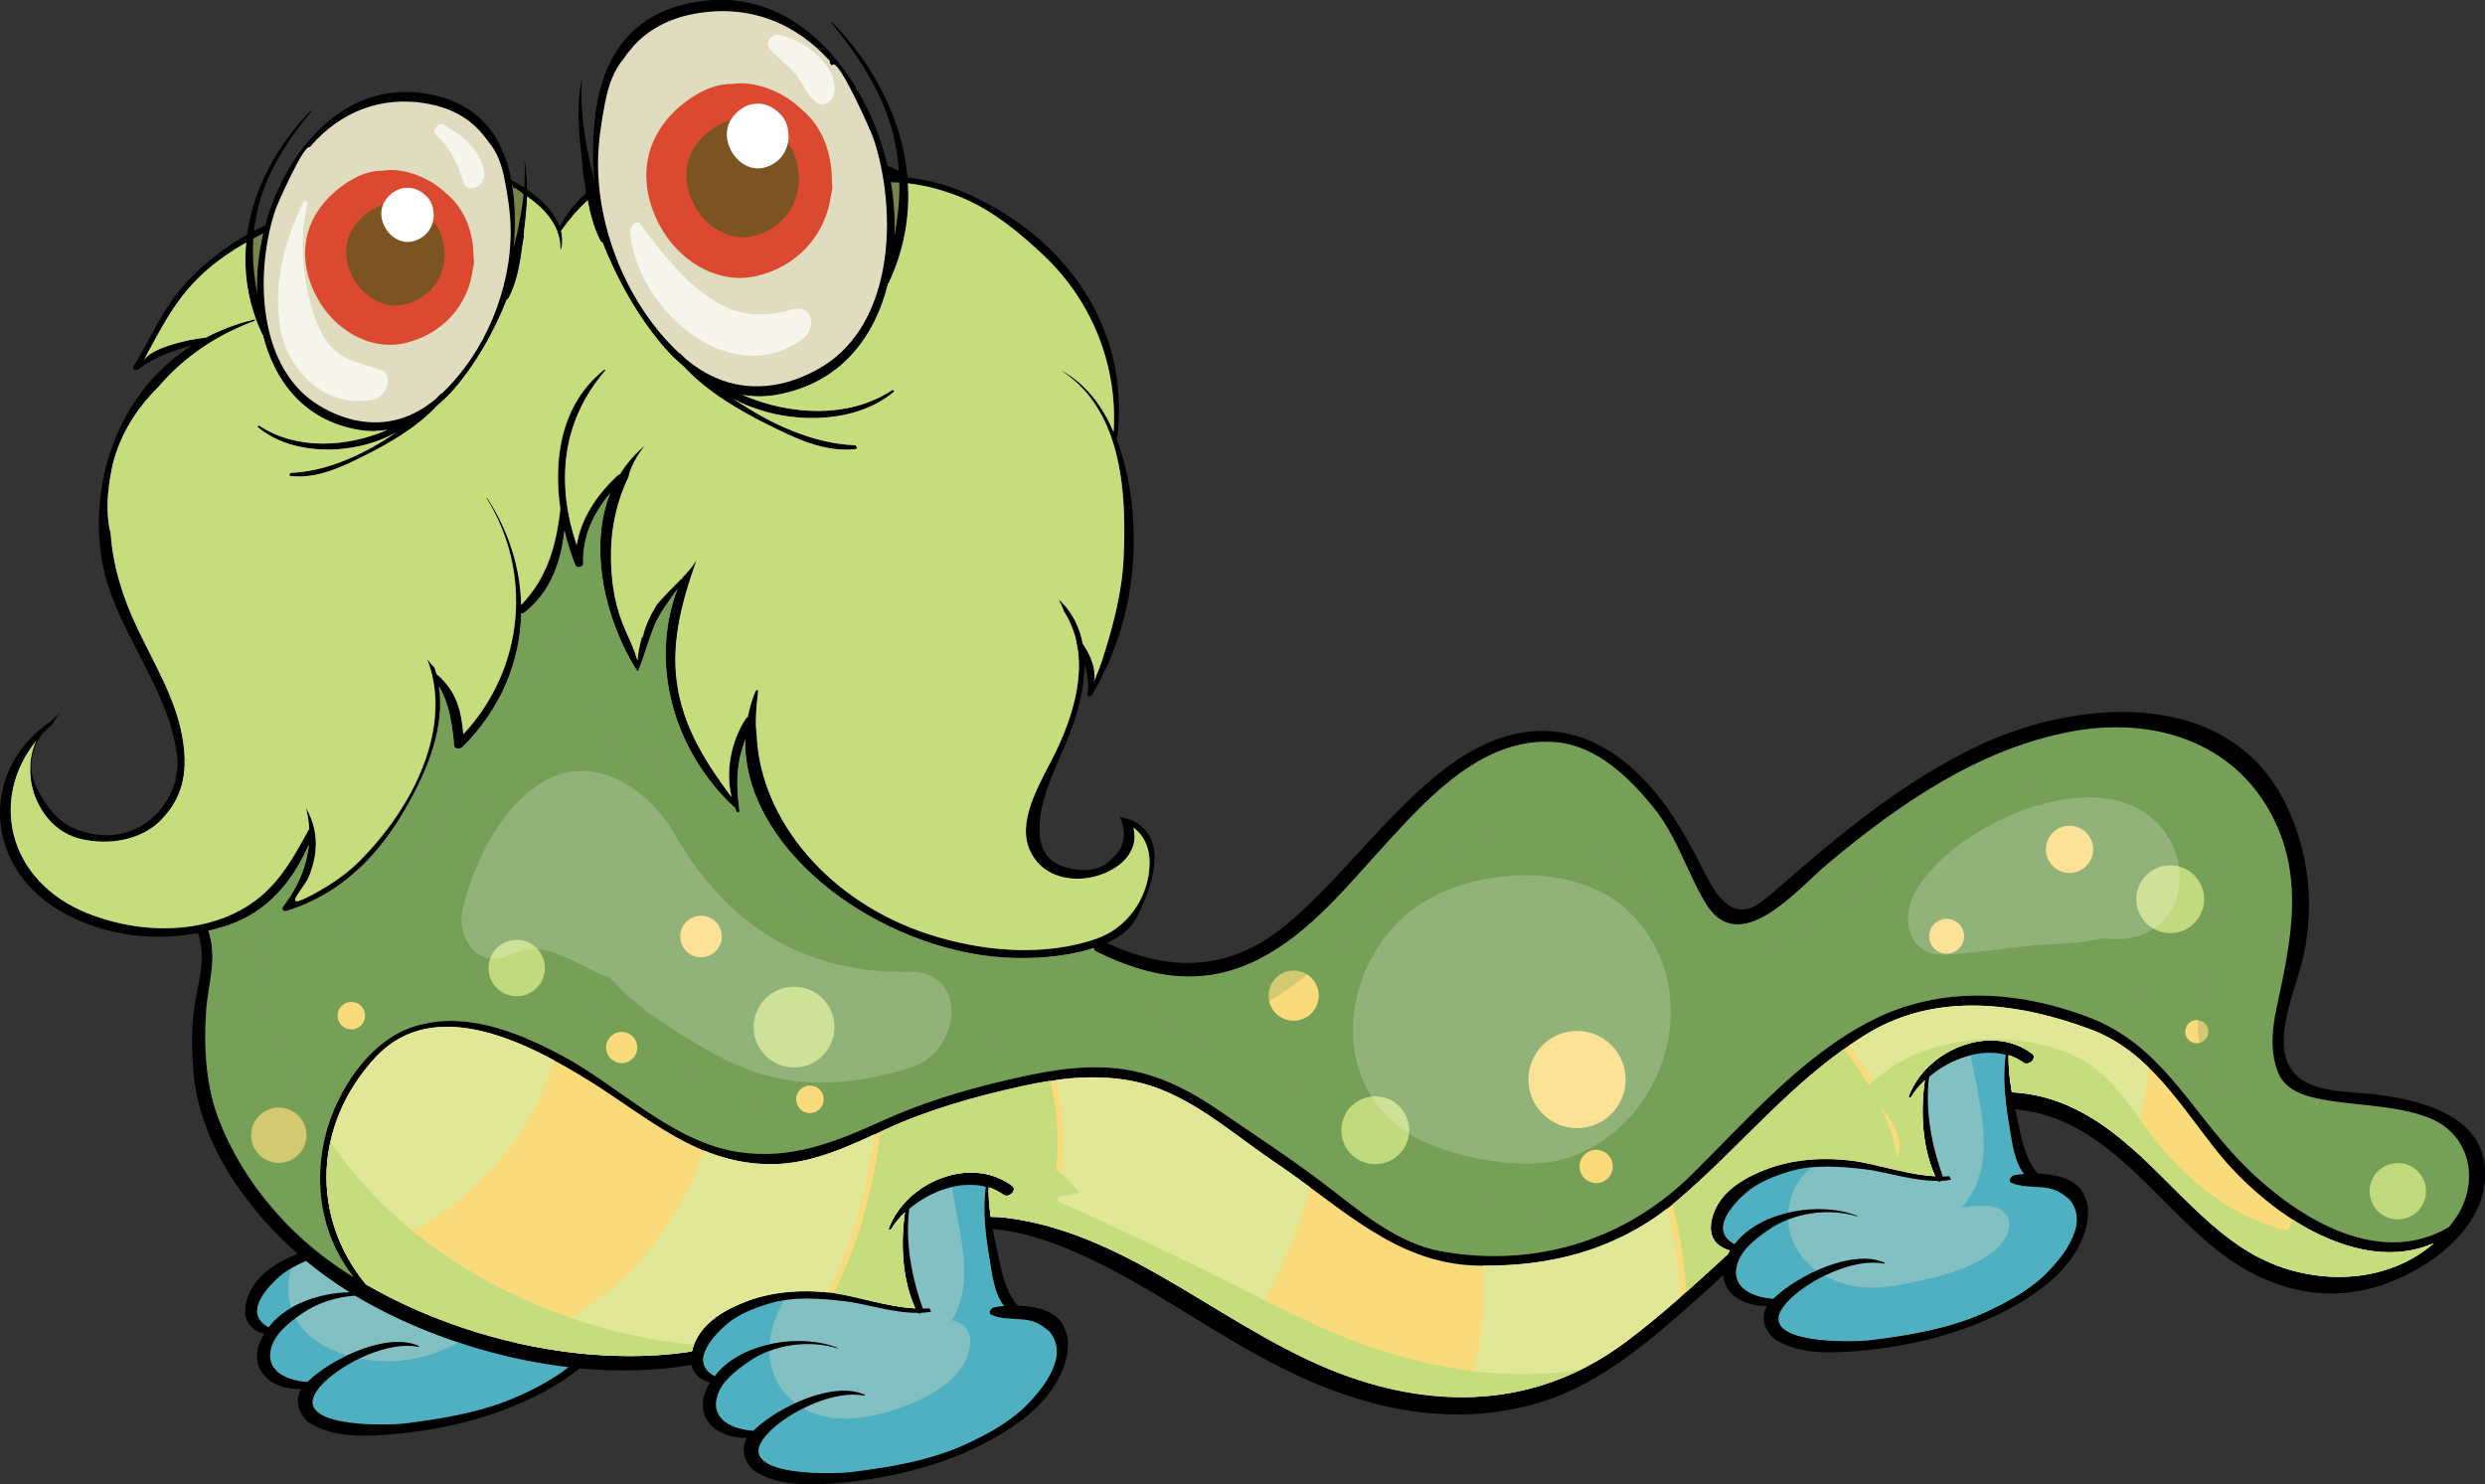 <?xml version="1.0" encoding="UTF-8"?><svg xmlns="http://www.w3.org/2000/svg" viewBox="0 0 272.45 162.74"><rect x="0" y="0" width="272.45" height="162.74" fill="#333333" stroke="none"/><defs><style>.cls-1,.cls-2,.cls-3{fill:#fff;}.cls-4{fill:#fadb7c;}.cls-5{fill:#83c0c3;}.cls-6{fill:#c0da7d;}.cls-7,.cls-8,.cls-9{fill:#c6dd7d;}.cls-10{fill:#db4a30;}.cls-11{fill:#dfdcbf;}.cls-12{fill:#221f1f;}.cls-13,.cls-14,.cls-15{fill:#769f58;}.cls-16{fill:#7c5421;}.cls-16,.cls-17,.cls-8,.cls-14,.cls-18,.cls-9,.cls-15{mix-blend-mode:multiply;}.cls-17{fill:#e0e897;}.cls-14{opacity:.3;}.cls-18{fill:#0299c2;opacity:.4;}.cls-9{opacity:.6;}.cls-15{opacity:.8;}.cls-19{isolation:isolate;}.cls-2{mix-blend-mode:overlay;opacity:.2;}.cls-3{opacity:.7;}</style></defs><g class="cls-19"><g id="Layer_2"><g id="_4"><g><path class="cls-13" d="M268.09,131.99c-2.92,2.11-6.4,3.27-9.98,3.56,3.49,1.03,7.11,.96,10.47-1.07,.24-.3,.47-.6,.69-.92,.85-1.26,1.33-2.65,1.43-4.03-.76,.92-1.64,1.75-2.62,2.46Z"/><g><path class="cls-12" d="M95.85,18.43c-.03-.25-.07-.51-.11-.76l.11,.76Z"/><path class="cls-12" d="M96.03,19.98c-.03-.25-.05-.5-.08-.74l.08,.74Z"/><path d="M260.35,119.98c-2.99-.35-7.73-.05-9.36-3.1-1.63-3.04,.47-7.95,1.28-10.96,1.63-6.06,1.01-12.62-1.89-18.21-6.55-12.59-23.22-11.01-34.06-5.68-7.22,3.55-13.51,8.54-19.57,13.77-1.2,1.03-2.35,2.12-3.62,3.08-3.03,2.3-4.93-.63-6.08-2.88-1.51-2.95-2.91-5.7-4.96-8.36-3.95-5.13-9.38-8.63-16.01-7.16-4.88,1.08-9,4.64-12.45,8.06-4.13,4.11-7.77,8.68-12.19,12.5-6.21,5.37-12.81,5.74-20.09,2.35,1.54-.71,2.76-1.68,3.38-2.99,1.47-3.1,3.4-8-.18-10.24-.53-.26-1.19-.51-1.78-.58,.77,1.65,.57,3.37-.82,4.52-1.01,1.15-2.78,1.71-5.27,.95-2.76-.83-2.88-3.52-2.63-5.47,.39-3.06,2.07-6.17,3.21-9.08,.88-2.23,1.63-4.97,1.64-7.64,.34,1.04,.52,2.08,.33,3.3-.04,.29,.41,.19,.51,.01,3.61-6.15,4.97-12.89,4.46-19.67-.19-2.49-.69-5.58-1.81-8.45,.06-.03,.1-.08,.11-.15,.84-7.2-1.26-14.13-6.71-19.9-2.69-2.85-6.26-5.28-10.17-6.95-1.65-.71-3.9-1.34-6.12-1.6-.55-6.31-3.66-12.32-8.3-17.05-.05-.05-.13,.01-.08,.07,3.29,4.01,6.13,8.37,7.09,13.56,.17,.93,.28,1.82,.34,2.7-.41-.21-.82-.39-1.24-.56-.1-.42-.2-.83-.32-1.24-1.03-3.68-2.82-7.37-5.29-10.37h0c-3.64-4.44-8.76-7.35-15.08-6.4-10.57,1.59-12.15,10.92-11.45,19.81-.11-.48-.21-.96-.3-1.41-.01-.06-.04-.11-.07-.16-.71-3.25-1.24-6.52-1.01-9.78,0,0,0-.01-.01,0-.58,2.97-.34,5.94,.03,8.93,.03,.24,.06,.48,.09,.73-.03,.07-.05,.15-.04,.26,.07,.48,.15,.95,.24,1.44,.05,.4,.11,.79,.17,1.19-1.23,1.08-2.23,2.32-2.9,3.72-.55-1.6-1.96-2.99-3.59-4.11,0-1.11-.07-2.21-.29-3.31,0,0,0,0,0,0,.07,1.03,.06,2.06-.02,3.1-.46-.3-.94-.58-1.42-.84-.89-4.72-3.5-8.58-9.53-9.49-5.41-.81-9.78,1.68-12.9,5.47h0c-2.11,2.57-3.64,5.73-4.52,8.87-.01,.04-.02,.09-.03,.13-.41,.19-.82,.39-1.22,.6,.06-.49,.12-.99,.22-1.5,.82-4.44,3.25-8.17,6.07-11.6,.04-.05-.03-.1-.07-.06-3.71,3.79-6.29,8.55-6.98,13.57-2.36,1.34-4.49,3.01-6.25,4.81-2.94,3-4.11,6.28-6.2,9.64-.2,.32,.21,.54,.53,.31,1.82-1.35,3.72-2.01,5.88-2.61-8.41,5.33-11.37,15.55-9.81,23.9,1.38,7.37,7.27,13.55,8.17,21.06,.6,4.99-4.26,10.67-11.03,8.11-2.15-.81-3.5-2.84-4.35-4.54-1.06-2.1-.63-4.17,.61-5.95,.33-.34,.68-.67,1.06-.99,.03-.06,.06-.12,.1-.18,.23-.39,.5-.74,.78-1.06-.38,.3-.74,.59-1.06,.9-7.91,5.39-7.32,16.41,1.79,21.16,4.43,2.31,9.49,2.94,14.44,2.01,0,.06,0,.12,.02,.18,.92,2.79-.22,5.82-.55,8.61-.24,2-.19,4.02-.05,6.03,.32,4.66,2.21,9.09,4.83,12.9,1.93,2.81,4.16,5.28,6.64,7.46-2.22,.88-4.55,2.29-5.43,4.62-.78,2.07-.23,3.58,1.75,4.16-2.1,3.44,.31,6.12,4.06,6.06-.81,1.31-.18,3.07,1.14,3.83,2.5,1.44,5.7,1.37,8.49,1.14,7.14-.56,14.86-2.65,20.63-7.02,.09-.07,.18-.16,.28-.23,4.12,.39,8.27,.3,12.26-.38,.19,.92,.85,1.59,2.02,1.94-2.1,3.44,.31,6.11,4.06,6.06-.81,1.31-.18,3.07,1.14,3.83,2.5,1.44,5.7,1.36,8.49,1.15,7.14-.56,14.86-2.65,20.63-7.03,2.59-1.96,5.14-5.26,4.92-8.65-.03-.41-.13-.77-.28-1.08-.61-2.06-3.04-2.67-5.27-2.72-.02-.04-.03-.08-.06-.12-1.23-1.53-1.6-3.39-2-5.26-.22-1.01-.44-2.01-.63-3.02,2.82,.23,5.65,1.11,8.34,2.23,8.87,3.7,16.45,9.86,25.16,13.88,8.43,3.9,17.57,5.64,26.6,2.87,6.82-2.09,12.51-7.2,17.72-11.85,.74-.66,1.5-1.36,2.26-2.08,.14,2.05,2.13,3.42,4.82,3.38-.81,1.31-.18,3.07,1.14,3.83,2.5,1.44,5.7,1.36,8.49,1.14,7.14-.56,14.86-2.65,20.63-7.02,2.59-1.96,5.14-5.26,4.92-8.65-.03-.41-.13-.76-.28-1.08-.61-2.06-3.04-2.67-5.27-2.72-.02-.04-.03-.08-.06-.12-1.23-1.53-1.6-3.39-2-5.26-.12-.56-.24-1.13-.36-1.69,.66,.07,1.32,.17,1.99,.31,8.27,1.78,13.41,9.58,19.56,14.69,5.39,4.48,11.93,6.57,18.72,4.26,5.13-1.75,11.16-6.09,11.26-12.03,.11-6.51-7.04-8.25-12.1-8.85Z"/><path class="cls-11" d="M66.37,11.12c.34-1.77,.94-3.44,2.02-4.7,.31-.47,.66-.91,1.04-1.33,.02-.03,.04-.06,.05-.08,.03-.05,.08-.09,.12-.12,1.55-1.64,3.66-2.84,6.49-3.37,6.22-1.16,11.33,1.17,14.96,5.24-.04,.02-.08,.04-.12,.06l.23,.35c.05-.03,.11-.06,.17-.09,.73-.47,4.21,7.4,4.47,8.19,2.4,7.34,2.33,18.54-4.22,23.92-1.64,1.34-3.96,2.45-6.04,2.89-4.11,.87-7.56-.37-10.4-2.76-.17-.17-.34-.34-.5-.51-.06-.07-.13-.1-.2-.11-5.57-5.24-8.97-13.45-8.87-21.08,.03-2.18,.38-4.35,.79-6.49Z"/><path class="cls-9" d="M27.78,26.14c.36-.19,.72-.38,1.09-.56-.5,2.11-.75,4.36-.67,6.58-.38-1.99-.56-3.95-.42-6.03Z"/><path class="cls-7" d="M9.71,100.18c-9.1-3.61-10.78-12.8-5.73-18.97-.55,1.14-.75,2.41-.64,3.89,.2,2.67,2.02,6.04,5.46,6.87,3.17,.77,6.72,.12,8.84-2.05,2.71-2.76,2.93-5.85,2.33-9.23-.73-4.06-3.03-7.87-4.84-11.66-1.67-3.49-2.75-6.94-3-10.57-.59-2.26-.33-4.74,.1-6.95,.49-2.53,1.72-5.06,3.44-7.21,.56-.69,1.16-1.35,1.79-1.99,2.6-3.03,6.09-5.52,10.43-7.12,.11-.04,.11-.19-.03-.16-1.95,.47-3.72,1.16-5.33,2-.02,0-.04,0-.07,0-2.19,.21-6.01,1.2-6.73,2.51,2.04-3.7,3.55-7.02,7.06-10.03,1.27-1.09,2.69-2.06,4.2-2.92-.32,3.31,.19,6.71,1.74,10.01,.02,.04,.05,.07,.08,.09,1.28,5.15,4.57,9.45,10.58,10.45,1.06,.18,2.09,.15,3.09-.02-4.4,1.92-9.97,2.26-14.06-.45-.08-.05-.23,.09-.15,.16,3.84,3.25,10.69,3.11,15.14,.58-3.49,2.43-7.65,4.29-11.46,4.42-.17,0-.34,.34-.11,.36,2.87,.34,5.65-.99,8.16-2.25,2.78-1.4,5.78-3.14,7.93-5.48,.7-.58,1.36-1.23,1.95-1.92,2.26-2.64,4.27-6.12,5.68-9.71,.09-.04,.17-.11,.22-.19,.87-1.7,1.21-3.58,1.45-5.46,.08-.41,.15-.83,.21-1.23,.01-.1,0-.17-.03-.23,.02-.21,.05-.42,.07-.62,.15-1.19,.27-2.37,.31-3.56,1.53,1.06,2.8,2.37,3.34,3.91,0,.01-.01,.02-.01,.03-.02,.06,.01,.1,.06,.11,.17,.54,.26,1.09,.25,1.68,0,.07,.1,.04,.11,0,.15-.68,.12-1.33-.03-1.95,.83-1.21,1.81-2.34,2.92-3.37,.28,1.53,.68,3.03,1.39,4.43,.05,.1,.15,.17,.25,.22,1.64,4.2,3.99,8.27,6.64,11.35,.69,.81,1.46,1.56,2.28,2.24,2.51,2.74,6.02,4.77,9.28,6.41,2.93,1.48,6.18,3.03,9.54,2.64,.27-.03,.08-.42-.13-.43-4.45-.16-9.31-2.33-13.4-5.17,5.21,2.95,13.22,3.12,17.71-.68,.1-.08-.07-.25-.17-.19-4.78,3.16-11.29,2.77-16.44,.52,1.16,.2,2.37,.23,3.61,.02,7.02-1.17,10.88-6.2,12.37-12.22,.04-.02,.07-.06,.09-.11,1.68-3.59,2.31-7.28,2.09-10.88,1.98,.23,3.9,.77,5.68,1.48,3.54,1.42,6.58,3.96,9.13,6.36,5.61,5.26,8.18,12.51,7.73,19.4-1.18-2.72-2.95-5.19-5.6-6.66-.02-.01-.05,.02-.03,.03,6.82,4.47,7.01,14.01,6.73,20.42-.17,3.91-1.2,7.7-2.42,11.47-.21,.6-.44,1.2-.7,1.79-.05,.13-.09,.24-.13,.33,.04-.17,.06-.36,.07-.57,.03-1.24-.58-2.5-1.3-3.58-.34-1.83-1.16-3.53-2.68-4.89,.03,.05,.06,.1,.09,.15,.21,.4,.39,.81,.54,1.22,.68,1.07,1.13,2.21,1.38,3.38-.03,.05-.04,.11-.01,.17s.05,.11,.07,.17c.7,3.85-.61,8.04-2.32,11.6-1.46,3.04-4.31,7.33-2.94,10.69,2.45,6.02,12.88,2.88,11.42-2.32,1.54,1.12,1.92,2.92,1.72,4.75-.32,3.02-2.32,6.2-5.76,7.41-5.83,2.04-12.66,1.38-18.38-.47-10.85-3.5-18.45-12.45-18.87-21.77-.02-.23-.06-.46-.07-.7-.08-1.31,.04-2.58,.19-3.86,.01-.16,.02-.32,.03-.48-.13,.02-.27,.09-.31,.19-.38,.94-.65,1.87-.84,2.81-.07,.02-.13,.04-.16,.09-1.65,2.49-2.31,5.81-1.6,8.68-2.71-3.63-4.94-7.13-5.81-11.44-1.01-4.99,.28-9.79,1.98-14.56-.43,.68-.99,1.32-1.58,1.94-.02,.05-.05,.1-.07,.15-.01,0-.03-.01-.05-.02-.92,.95-1.91,1.87-2.71,2.87-.66,1.09-1.2,2.22-1.49,3.41-.02,.07-.07,.12-.13,.16-.24,.85-.4,1.69-.46,2.51-.32-1.08-.77-2.09-1.25-3.15-1.16-2.55-1.59-5.11-1.65-7.81-.07-3.23,.54-6.26,1.91-9.15,.28-1.23,.96-2.4,1.82-3.47-.01,0-.02,0-.03,.01-1.12,.94-2.02,1.99-2.73,3.14-.08,.01-.17,.05-.25,.13-2.4,2.24-4.02,4.8-4.49,7.64-2.19-6.55-1.81-13.39,3.15-19.14,.07-.08-.06-.14-.14-.08-4.7,3.72-5.61,9.75-4.8,15.26-.44,3.77-1.3,7.4-4.29,10.52-.09-4.06-1.36-8.11-3.74-11.74-.02-.03-.08,0-.07,.03,5.01,8.04,4.26,18.56-2.53,25.88-.23-2.47-.67-4.66-2.92-6.57,0,0-.01,0-.02-.01-.06-.24-.15-.47-.22-.7-.29-.31-.57-.63-.82-.97,2.92,7.52-1.6,16.38-7.48,22.23-1.43,1.43-3.21,2.61-5.09,3.62-3.59,1.92-1.09-.47-.46-1.8,.1-.22,.19-.45,.28-.67,0-.02,0-.04,0-.06,.27-.75,.44-1.49,.52-2.22v-.06c.16-1.63-.18-3.2-1.04-4.7,.18,.79,.31,1.56,.35,2.32-.03,.02-.05,.05-.07,.09-2.16,3.92-4.12,7.61-9.17,9.59-4.73,1.85-10.36,1.42-14.96-.41Z"/><path class="cls-9" d="M124.27,90.74c1.46,5.21-8.97,8.34-11.42,2.32-1.37-3.37,1.48-7.66,2.94-10.69,1.71-3.56,3.02-7.74,2.32-11.6-.02-.06-.05-.11-.07-.17s-.02-.12,.01-.17c-.25-1.17-.7-2.3-1.38-3.38-.15-.41-.33-.82-.54-1.22-.03-.05-.06-.1-.09-.15,1.52,1.36,2.34,3.06,2.68,4.89,.72,1.08,1.33,2.34,1.3,3.58,0,.21-.03,.4-.07,.57,.04-.1,.08-.2,.13-.33,.25-.59,.49-1.19,.7-1.79,1.22-3.77,2.25-7.56,2.42-11.47,.28-6.41,.09-15.95-6.73-20.42-.02-.01,.01-.04,.03-.03,2.65,1.48,4.42,3.94,5.6,6.66,.45-6.89-2.12-14.14-7.73-19.4-2.56-2.4-5.59-4.94-9.13-6.36-1.79-.72-3.7-1.25-5.68-1.48,.21,3.61-.42,7.3-2.09,10.88-.02,.05-.05,.08-.09,.11-1.49,6.02-5.35,11.05-12.37,12.22-1.2,.2-2.38,.18-3.51-.01,0,.01,.02,.02,.02,.04,5.13,2.2,11.58,2.56,16.32-.57,.1-.06,.27,.11,.17,.19-3.92,3.32-10.52,3.61-15.6,1.67,.18,.23,.36,.47,.54,.69,3.45,1.98,7.22,3.37,10.75,3.49,.2,0,.4,.39,.13,.43-3.36,.4-6.61-1.16-9.54-2.64-.12-.06-.24-.13-.36-.18,1.31,1.37,2.83,2.51,4.55,3.23,3.83,1.61,10.1,.76,11.96-3.53-1.87,.58-3.67,1.29-5.68,1.07-.34-.04-.24-.52,.02-.61,1.42-.48,2.81-1.25,3.91-2.27,.74-.69,1.57-1.54,1.85-2.55,.26-.93,.32-2.69-1.19-1.97-2.35,1.13-4.56,2.93-7.29,2.15-.21-.06-.17-.37-.05-.49,2.15-2.09,4.23-4.34,5.68-6.98,1.47-2.68,2.34-5.56,2.95-8.55,.04-.21,.27-.33,.46-.28,2.57,.75,5.08,2.06,7.27,3.6,1.8,1.26,4.08,2.98,4.21,5.37,.01,.23-.26,.44-.48,.36-1.3-.47-2.54-1.18-3.89-1.53-.59-.15-3.38-.62-2.34,.7,.55,.69,1.11,1.37,1.72,2.01,1.95,2.1,4.18,4.13,5.51,6.71,2.28,4.41,3.78,10.89,1.71,15.62-.08,.19-.42,.32-.54,.1-1.65-3.12-2.12-9.41-6.25-10.25,1.04,3.82,4.21,7.34,2.82,11.47-.09,.25-.5,.45-.61,.11-.83-2.64-1.78-5.45-3.93-7.26,.86,2.48,1.99,4.85,2.76,7.36,.79,2.59,1.05,5.18,.91,7.88-.23,4.61-1.07,9.67-4.1,13.34-.12,.15-.49,.22-.52-.05-.42-3.96,.48-8.09-1.15-11.83-3.16,5.62-2.25,12.78-3.11,18.96-.03,.25-.39,.56-.59,.26-1.19-1.8-2.02-3.78-2.61-5.85,.02,4.65,.93,9.2,3.69,13.11,.16,.23-.19,.65-.44,.51-6.18-3.51-11.59-8.63-13.61-15.64-1.92-6.65-.92-13.61,1.12-20.11-1.78,1.78-3.31,3.86-4.68,5.94-1.05,1.58-2.81,3.77-2.92,5.75,0,.02-.01,.04-.02,.06,0,.01,0,.02,0,.03,.12,.34-.48,.66-.61,.27-2.53-7.39,.28-14.54,1.97-21.76-4.33,1.85-7.9,4.91-11.21,8.21-.18,.18-.52,.19-.53-.13-.14-4.97,.82-10.34,4.33-14.05-3.2-.11-6.4,.88-8.69,3.2-.2,.21-.62,.15-.51-.21,.76-2.65,2.01-4.94,3.87-6.77-.04-.15,.02-.37,.19-.47,.3-.17,.61-.34,.91-.5,.46-.36,.93-.71,1.45-1.02,.17-.11,.32-.05,.4,.05,.28-.14,.57-.29,.86-.43-.25-.26-.51-.52-.74-.8-2.65-3.08-4.99-7.15-6.64-11.35-.11-.05-.21-.12-.25-.22-.71-1.4-1.12-2.9-1.39-4.43-1.11,1.03-2.09,2.16-2.92,3.37,.15,.62,.17,1.27,.03,1.95,0,.05-.11,.08-.11,0,.02-.58-.07-1.14-.25-1.68-.05-.01-.09-.05-.06-.11,0-.01,.01-.02,.01-.03-.55-1.54-1.81-2.85-3.34-3.91-.04,1.19-.16,2.37-.31,3.56-.02,.21-.05,.42-.07,.62,.03,.06,.05,.13,.03,.23-.06,.41-.13,.82-.21,1.23-.24,1.89-.58,3.76-1.45,5.46-.04,.08-.13,.15-.22,.19-1.4,3.59-3.41,7.07-5.68,9.71-.59,.69-1.25,1.33-1.95,1.92-2.15,2.34-5.15,4.08-7.93,5.48-2.51,1.26-5.29,2.59-8.16,2.25-.23-.03-.07-.36,.11-.36,3.81-.13,7.97-1.99,11.46-4.42-4.46,2.53-11.31,2.67-15.14-.58-.08-.07,.06-.21,.15-.16,4.09,2.71,9.66,2.37,14.06,.45-1,.17-2.03,.2-3.09,.02-6.01-1-9.31-5.3-10.58-10.45-.03-.02-.06-.05-.08-.09-1.54-3.3-2.05-6.7-1.74-10.01-1.51,.86-2.93,1.83-4.2,2.92-3.51,3.02-5.02,6.34-7.06,10.03,.72-1.31,4.54-2.3,6.73-2.51,.03,0,.05,0,.07,0,1.6-.84,3.37-1.53,5.33-2,.15-.03,.14,.12,.03,.16-4.34,1.6-7.83,4.1-10.43,7.12-.64,.64-1.24,1.3-1.79,1.99-1.72,2.15-2.95,4.68-3.44,7.21-.43,2.21-.69,4.7-.1,6.95,.25,3.64,1.33,7.09,3,10.57,1.81,3.78,4.11,7.6,4.84,11.66,.61,3.38,.38,6.47-2.33,9.23-2.12,2.16-5.67,2.82-8.84,2.05-3.43-.84-5.26-4.2-5.46-6.87-.11-1.48,.09-2.75,.64-3.89-5.05,6.17-3.36,15.36,5.73,18.97,4.59,1.83,10.23,2.26,14.96,.41,5.05-1.98,7.01-5.66,9.17-9.59,.02-.03,.04-.06,.07-.09-.04-.76-.16-1.54-.35-2.32,.87,1.5,1.21,3.07,1.05,4.7v.06c-.08,.73-.25,1.47-.52,2.22,0,.02,0,.04,0,.06-.09,.23-.17,.45-.28,.67-.64,1.32-3.13,3.72,.46,1.8,1.88-1.01,3.66-2.2,5.09-3.62,5.89-5.85,10.41-14.71,7.48-22.23,.25,.33,.53,.66,.82,.97,.08,.23,.16,.47,.22,.7,0,0,.01,0,.02,.01,2.24,1.91,2.68,4.1,2.92,6.57,6.79-7.32,7.54-17.84,2.53-25.88-.02-.03,.04-.07,.07-.03,2.38,3.63,3.65,7.68,3.74,11.74,2.99-3.12,3.85-6.75,4.29-10.52-.8-5.5,.1-11.54,4.8-15.26,.08-.06,.2,0,.14,.08-4.96,5.74-5.34,12.58-3.15,19.14,.47-2.84,2.09-5.4,4.49-7.64,.08-.08,.17-.11,.25-.13,.71-1.15,1.61-2.2,2.73-3.14,0,0,.02,0,.03-.01-.86,1.08-1.54,2.24-1.82,3.47-1.37,2.89-1.98,5.91-1.91,9.15,.06,2.7,.49,5.27,1.65,7.81,.48,1.06,.93,2.07,1.25,3.15,.07-.81,.22-1.66,.46-2.51,.06-.04,.11-.09,.13-.16,.29-1.2,.83-2.33,1.49-3.41,.81-1,1.79-1.92,2.71-2.87,.02,0,.03,.01,.05,.02,.02-.05,.05-.1,.07-.15,.6-.62,1.15-1.26,1.58-1.94-1.7,4.76-2.99,9.57-1.98,14.56,.87,4.3,3.1,7.81,5.81,11.44-.71-2.88-.05-6.2,1.6-8.68,.03-.05,.09-.08,.16-.09,.18-.93,.45-1.87,.84-2.81,.04-.1,.18-.17,.31-.19-.01,.16-.02,.32-.03,.48-.15,1.28-.27,2.55-.19,3.86,.01,.23,.05,.47,.07,.7,.41,9.32,8.02,18.27,18.87,21.77,5.72,1.85,12.55,2.51,18.38,.47,3.44-1.21,5.44-4.39,5.76-7.41,.2-1.83-.19-3.64-1.72-4.75Zm-75.54-22.33c-.1,.2-.4,.31-.54,.1-2.12-3.16-3.85-6.52-6.58-9,2.75,8.12,2.17,18.05-3.91,24.32-.17,.18-.53,.19-.53-.13,.09-3.66-.8-8.5-2.98-12.1,.24,4.76-.83,9.49-3.59,13.57-2.43,3.58-6.22,8.39-10.99,8.39-.17,0-.26-.2-.21-.35,.94-2.6,2.57-5.01,3.17-7.72,.76-3.41-.03-6.84-1.26-10.05-1.93-5.02-4.27-9.7-4.49-15.18-.33-8.3,2.78-17.36,10.6-21.16,.03-.3,.47-.54,.58-.28,.06-.03,.12-.06,.18-.08,.42-.18,.49,.43,.14,.58-.07,.03-.13,.07-.2,.1,.58,2.86,3.22,4.8,5.42,6.5,.26,.2-.06,.61-.32,.58-2.57-.27-4.49-1.83-6.71-2.98-.48,2.28,1.33,4.18,2.84,5.71,.22,.22-.03,.62-.32,.58-1.02-.11-1.9-.59-2.82-1,.71,3.97,5.4,7.17,9.37,6.64,4.24-.57,6.75-3.7,9.35-6.72-.02-.02-.03-.05-.05-.08-.2-.28,.27-.67,.51-.45,.08-.09,.17-.19,.25-.29,.29-.33,.72,.04,.43,.37-.11,.13-.23,.26-.34,.39,3.81,5.68,6.24,13.28,3.01,19.75Zm9.29-13.24c-.03,.3-.49,.57-.62,.19-1.61-4.92-1.58-10.45-.12-15.4,.64-2.16,1.47-4.53,2.83-6.36,.55-.74,1.28-1.33,1.94-1.96,.5-.48,1.78-1.39,1.79-2.16,0-.37,.63-.55,.63-.11,0,.12-.02,.25-.06,.37,.03,.04,.05,.09,.06,.16,.2,2.37,.7,4.62,2.36,6.42,.15,.16,.08,.39-.08,.51-5.91,4.54-8.03,11.18-8.72,18.35Z"/><path class="cls-5" d="M30.68,139.94c.81-.71,1.83-1.25,2.87-1.69,1.51,1.25,3.11,2.39,4.78,3.43-3.28,.08-6.75,1.27-8.67,3.57-.07,.09-.13,.18-.2,.27-2.99-1.59,.13-4.63,1.21-5.59Z"/><path class="cls-5" d="M57,152.99c-3.87,1.78-8.24,2.51-12.44,3.05-2.57,.32-14.04,.47-9.03-4.46,2.25-2.22,7.07-4.57,10.31-3.91,.07,.02,.13-.08,.05-.11-3.42-1.55-9.53,1.35-12.19,3.95-2.19-.14-4.69-1.17-3.95-3.75,.46-1.62,2.02-2.8,3.33-3.72,1.69-1.19,3.77-1.85,5.86-1.98,1.5,.9,3.06,1.73,4.68,2.49,5.68,2.65,12.15,4.59,18.7,5.35-1.61,1.27-3.48,2.25-5.31,3.1Z"/><path class="cls-5" d="M110.07,143.19c-.38,.03-.73,.07-1.05,.13-.34,.05-.77,.66-.3,.86,1.12,.48,2.41,.38,3.6,.51,1.2,.13,1.92,.62,2.67,1.24,.79,.86,1.14,2.09,.65,3.59-.54,1.62-1.66,3.03-2.81,4.26-1.9,2.02-4.45,3.41-6.94,4.56-3.87,1.78-8.24,2.51-12.44,3.04-2.57,.32-14.04,.47-9.03-4.45,2.25-2.22,7.07-4.57,10.31-3.91,.07,.01,.13-.08,.05-.11-3.41-1.55-9.53,1.35-12.19,3.95-2.19-.14-4.69-1.17-3.95-3.76,.46-1.62,2.02-2.8,3.33-3.72,2.78-1.97,6.62-2.52,9.85-1.55,.03,0,.06-.03,.02-.05-4-1.61-10.39-.63-13.28,2.83-.08,.09-.13,.18-.2,.27-2.99-1.59,.13-4.63,1.21-5.59,1.3-1.16,3.16-1.88,4.8-2.37,2.67-.81,5.5-.56,8.23-.26,2.15,.24,5.3,1.3,8,1.28,.11,.11,.27,.09,.4,0,.38-.02,.75-.06,1.1-.13-.07-.12-.14-.25-.21-.37-.23,.02-.47,.04-.71,.04,0,0,0,0,0-.01-1.25-3.52-1.93-7.19-1.5-10.92,2.29-1.96,5.6-3.15,8.39-2.42-.34,2.7-.02,5.3,.44,8,.27,1.6,.49,3.73,1.59,5.08Z"/><path class="cls-5" d="M221.9,128.71c-.38,.03-.73,.07-1.05,.13-.34,.05-.77,.65-.3,.86,1.12,.48,2.41,.38,3.6,.51,1.2,.13,1.92,.62,2.67,1.24,.79,.86,1.14,2.09,.65,3.59-.54,1.63-1.66,3.03-2.81,4.26-1.9,2.02-4.45,3.41-6.94,4.56-3.87,1.78-8.24,2.52-12.44,3.05-2.57,.33-14.04,.47-9.03-4.45,2.25-2.22,7.07-4.57,10.31-3.91,.07,.01,.13-.08,.05-.11-3.41-1.55-9.53,1.35-12.19,3.95-2.19-.14-4.69-1.17-3.95-3.75,.46-1.63,2.02-2.8,3.33-3.72,2.78-1.97,6.62-2.52,9.84-1.55,.03,0,.06-.04,.02-.05-4-1.61-10.39-.63-13.28,2.83-.07,.09-.13,.18-.2,.26-2.99-1.59,.13-4.64,1.21-5.59,1.3-1.15,3.16-1.88,4.8-2.37,2.67-.81,5.5-.56,8.23-.26,2.15,.24,5.3,1.3,8,1.28,.11,.12,.27,.09,.4,0,.38-.02,.75-.06,1.1-.13-.07-.12-.14-.25-.21-.38-.23,.02-.47,.04-.71,.04,0,0,0,0,0-.01-1.25-3.52-1.94-7.19-1.5-10.92,2.29-1.96,5.6-3.15,8.39-2.42-.34,2.7-.02,5.3,.44,8,.27,1.6,.5,3.73,1.59,5.08Z"/><path class="cls-4" d="M245.97,136.92c-6.81-4.43-11.13-11.76-18.56-15.38-2.29-1.11-4.57-1.66-6.84-1.78-.23-1.34-.39-2.69-.36-4.06,.57,.18,1.12,.45,1.62,.81,.6,.43,1.56-.53,.97-.97-4.57-3.42-11.62-.42-13.53,4.65-.07,.18,.18,.22,.26,.09,.39-.65,.9-1.27,1.5-1.83-.49,3.48-.31,7.3,1.13,10.52-3.01-.15-6.55-1.37-9-1.69-3.05-.4-6.35-.22-9.27,.84-2.37,.86-5.04,2.31-5.98,4.83-.78,2.07-.23,3.58,1.75,4.16-.08,.13-.14,.27-.21,.4-3.64,3.34-7.27,6.69-11.23,9.65-9.11,6.8-19.62,7.51-30.15,3.86-13.05-4.51-23.61-15.63-37.56-17.47-.65-.09-1.28-.12-1.9-.13-.16-1.07-.25-2.14-.23-3.23,.57,.18,1.12,.45,1.62,.81,.6,.43,1.56-.53,.97-.97-4.57-3.42-11.62-.42-13.53,4.65-.07,.18,.18,.22,.26,.09,.39-.65,.9-1.26,1.5-1.83-.49,3.48-.31,7.3,1.13,10.52-3.01-.15-6.55-1.36-9-1.69-3.05-.4-6.35-.22-9.27,.84-2.37,.86-5.04,2.31-5.98,4.84-.09,.25-.17,.49-.22,.72-.28,.05-.56,.1-.85,.13-3.18,.42-6.48,.48-9.81,.24,0,0,0,0,0,0-.01,0-.03,0-.04,0-8.75-.65-17.68-3.45-25.05-7.71-6.05-7.36-5.77-17.46,1-24.84,6.49-7.07,16.87-1.58,23.4,2.45,6.62,4.09,12.02,9.31,20.28,9.2,4.35-.06,8.36-2.01,12.23-3.79,4.76-2.19,9.86-3.61,14.97-4.75,5.02-1.11,10.39-1.59,15.26,.34,4.69,1.86,8.65,5.42,12.8,8.19,6.98,4.67,12.91,10.88,21.81,11.13,8.12,.22,15.69-1.78,21.94-7.06,7.18-6.06,12.89-13.56,21.08-18.46,7.56-4.52,16.52-3.31,24.41-.35,6.35,2.39,9.79,8.36,13.84,13.4,5.25,6.53,15.33,13.67,23.7,10.02-5.72,4.99-14.65,4.65-20.86,.6Z"/><path class="cls-17" d="M47.14,133.84c6.36-4.06,11.43-10.35,13.63-17.58-6.3-3.39-14.3-6.11-19.65-.28-5.8,6.31-6.82,14.62-3.2,21.5,3.27-.6,6.42-1.85,9.22-3.64Z"/><path class="cls-17" d="M75.86,148.16c.05-.23,.13-.47,.22-.72,.95-2.52,3.61-3.97,5.98-4.84,2.74-.99,5.8-1.21,8.69-.9,2.74-5.27,4.35-11.4,5.12-17.33-3.52,1.62-7.17,3.21-11.09,3.27-2.82,.04-5.29-.55-7.61-1.5-2.76,8.24-8.56,15.43-16.45,19.38-1.32,.66-2.71,1.23-4.12,1.71,2.83,.64,5.7,1.09,8.55,1.3,.01,0,.03,0,.04,0,0,0,0,0,0,0,3.33,.24,6.64,.19,9.81-.24,.29-.04,.57-.09,.85-.13Z"/><path class="cls-7" d="M99.21,132.92c-.6,.57-1.11,1.19-1.5,1.83-.08,.14-.33,.09-.26-.09,1.9-5.06,8.96-8.06,13.53-4.65,.59,.44-.37,1.4-.97,.97-.51-.36-1.05-.63-1.62-.81-.02,1.09,.07,2.16,.23,3.23,.62,0,1.25,.05,1.9,.13,1.39,.18,2.75,.46,4.08,.82,1.56-5.18,1.84-10.54,.54-15.85-1.06,.16-2.1,.36-3.14,.59-5.11,1.13-10.21,2.55-14.97,4.75-.16,.07-.33,.15-.49,.23-.76,6.04-2.39,12.3-5.16,17.69,2.46,.33,5.97,1.54,8.97,1.68-1.44-3.22-1.62-7.03-1.13-10.52Z"/><path class="cls-17" d="M184.04,139.49c-.26-2.36-.7-4.68-1.26-6.98-5.86,4.52-12.78,6.33-20.19,6.25,.1,3.22,.09,6.42-.57,9.58-.27,1.3-.86,3.08-1.7,4.83,6.28-.01,12.35-1.88,17.9-6.02,2.07-1.55,4.06-3.2,6-4.91-.01-.93-.08-1.85-.17-2.75Z"/><path class="cls-7" d="M202.18,115.01c-6.8,4.82-12.01,11.31-18.38,16.68-.14,.12-.29,.23-.43,.35,.77,3.08,1.34,6.2,1.46,9.36,0,.1,0,.2,0,.3,1.56-1.38,3.1-2.79,4.63-4.2,.07-.13,.13-.26,.21-.4-1.98-.58-2.53-2.09-1.75-4.16,.95-2.52,3.61-3.97,5.98-4.83,2.92-1.06,6.21-1.24,9.27-.84,1.39,.18,3.14,.65,4.94,1.05-.13-4.57-2.85-9.21-5.93-13.31Z"/><path class="cls-17" d="M233.7,125.87c.23-.7,.41-1.34,.56-1.86,.64-2.28,1.11-4.62,1.3-6.99-1.79-1.74-3.81-3.21-6.27-4.13-7.89-2.96-16.85-4.18-24.41,.35-.74,.44-1.45,.91-2.15,1.39,3.17,4.25,5.97,9.08,6.01,13.83,1.16,.24,2.33,.44,3.43,.5-1.44-3.22-1.62-7.03-1.13-10.52-.6,.57-1.11,1.18-1.5,1.83-.08,.14-.33,.1-.26-.09,1.9-5.06,8.96-8.06,13.53-4.65,.59,.44-.37,1.4-.97,.97-.5-.36-1.05-.63-1.62-.81-.03,1.37,.13,2.72,.36,4.06,2.27,.12,4.55,.67,6.84,1.78,2.35,1.14,4.39,2.65,6.29,4.33Z"/><path class="cls-7" d="M251.35,133.71c-.63,1.81-1.36,3.5-2.15,4.88,5.81,2.34,12.84,1.91,17.63-2.27-5.01,2.18-10.64,.5-15.48-2.61Z"/><path class="cls-17" d="M136.7,145.51c1.4-1.89,2.55-4.02,3.42-5.9,1.38-2.98,2.6-6.16,3.54-9.42-1.18-.87-2.38-1.75-3.6-2.57-4.15-2.78-8.12-6.34-12.8-8.19-3.67-1.45-7.61-1.54-11.47-1.03,1.28,5.38,.99,10.88-.61,16.11,7.71,2.19,14.5,6.89,21.52,10.99Z"/><path class="cls-13" d="M268.58,134.48c-7.95,4.8-17.31-1.3-22.98-7.17-5.62-5.82-8.69-12.81-16.7-15.82-7.71-2.9-16.05-3.43-23.52,.31-7.74,3.88-13.85,11.02-19.92,17-7.35,7.25-17.27,10.22-27.47,8.39-4.9-.88-8.97-4.47-12.8-7.38-3.63-2.77-7.49-5.27-11.25-7.86-3.54-2.45-7.17-4.34-11.48-4.81-4.28-.47-8.67,.46-12.8,1.45-4.39,1.05-8.71,2.39-12.83,4.25-5.2,2.36-10.1,4.37-15.95,3.46-7.21-1.12-13.09-7.3-19.36-10.61-5-2.65-10.88-5-16.51-3.01-5.08,1.8-8.68,7.99-9.6,13.03-.95,5.28,.23,10.32,3.36,14.31-.4-.25-.82-.5-1.21-.76-5.91-3.89-10.84-9.65-13.46-16.23-1.52-3.8-1.78-8.05-1.51-12.09,.21-3.07,1.28-5.91,.26-8.9,.67-.16,1.33-.34,1.99-.55,4.65-1.51,7.4-5.18,9.02-8.9-.22,2.37-1.16,4.62-2.84,6.82-.18,.24,.04,.57,.41,.46,6.29-1.98,10.2-6.36,13-11.17,2.4-4.13,4.37-8.88,3.7-13.46,1.19,2.04,1.44,4.27,1.67,6.54,.04,.36,.67,.35,.89,.13,4.24-4.22,6.34-9.41,6.45-14.66,.13,0,.28-.03,.42-.15,2.83-2.24,3.97-5.59,4.32-8.96,.32,1.35,.73,2.64,1.2,3.81,.15,.38,.87,.22,.86-.16-.11-2.92,1.06-5.44,2.97-7.75-2.47,6.19-.45,14.08,2.83,19.33,.02,.04,.05,.05,.09,.06,0,.02,0,.04,0,.06,0,.09,.13,.07,.16,0,.02-.04,.03-.09,.05-.13,.04-.04,.07-.08,.06-.13,0,0,0,0,0-.01,.59-1.49,.99-3.03,1.59-4.52,.61-1.52,1.66-2.81,2.6-4.17-3.08,8.06-.57,17.64,6.22,23.98,.02,.02,.05,.03,.07,.04,.06,.16,.13,.32,.21,.48,.06,.13,.29,0,.28-.11-.22-1.75-.34-3.42-.09-5.16,.13-.93,.44-1.83,.73-2.73-.28,11.53,13.28,22.23,26.94,23.82,3.06,.36,7.71,.26,11.3-.93,0,.17,.08,.32,.27,.42,6.05,2.95,11.75,3.92,17.88,.78,5.56-2.86,9.71-8.1,13.85-12.62,4.84-5.28,10.86-11.85,18.72-11.12,4.4,.41,7.94,3.86,10.57,7.1,2.62,3.22,3.66,7.05,5.74,10.52,3.72,6.21,10.13-1.56,13.38-4.28,7.82-6.55,16.6-12.64,26.81-14.53,8.79-1.62,17.66,1.04,21.94,9.26,3.57,6.85,2.03,13.84,.51,20.92-.52,2.4-.79,4.92,.15,7.24,.97,2.38,3.93,2.81,6.13,3.14,3.41,.5,6.87,.53,10.15,1.71,4.83,1.74,5.89,7.09,3.19,11.07-.22,.32-.45,.62-.69,.92Z"/><path class="cls-14" d="M154.3,127.64c-5.83-3.37-10.91-8.05-16.95-11.02-6.81-3.36-14.84-5.01-22.4-3.74-5.07,.85-9.83,2.72-14.57,4.66-4.03,1.65-8.3,3.78-12.71,4.07-6.73,.45-11.49-3.56-16.58-7.33-6.01-4.44-13.19-7.52-20.77-5.64-5.05,1.25-8.92,4.36-11.07,8.56,1.57-2.05,3.53-3.72,5.79-4.52,5.63-1.99,11.51,.36,16.51,3.01,6.27,3.32,12.15,9.49,19.36,10.61,5.85,.91,10.74-1.1,15.95-3.46,4.11-1.87,8.43-3.2,12.83-4.25,4.13-.99,8.52-1.92,12.8-1.45,4.31,.47,7.94,2.36,11.48,4.81,3.76,2.59,7.62,5.1,11.25,7.86,3.83,2.92,7.9,6.51,12.8,7.38,7.56,1.36,14.96,.07,21.28-3.63-8.27,1.82-17.5-1.6-24.98-5.92Z"/><path class="cls-14" d="M266.08,122.49c-.18-.07-.36-.11-.54-.17-.45,.62-.95,1.2-1.53,1.74-4.27,3.96-11.43,4.23-16.09,.8-7.14-5.25-9.2-15.64-18.48-18.18-6.58-1.8-14.14,.05-20.16,3.58,6.4-1.94,13.22-1.17,19.62,1.23,8.01,3.01,11.08,10,16.7,15.82,5.67,5.87,15.03,11.97,22.98,7.17,.24-.3,.47-.6,.69-.92,2.71-3.98,1.64-9.33-3.19-11.07Z"/><path class="cls-15" d="M83.77,95.35c.13-.15,.38-.23,.5-.03,.14,.22,.18,.44,.22,.69,.01,.06,0,.12-.03,.17,.36,.67,1.17,1.52,1.41,1.77,.7,.72,1.44,1.4,2.26,1.98,1.89,1.36,3.96,2.46,6.11,3.35,4.16,1.73,8.58,2.84,13.08,3.11,4.68,.28,9.33-.27,13.7-1.65-.27-.12-.53-.24-.8-.37-.2-.1-.27-.25-.27-.42-3.59,1.19-8.25,1.28-11.3,.93-13.66-1.59-27.22-12.28-26.94-23.82-.29,.9-.6,1.8-.73,2.73-.24,1.75-.13,3.42,.09,5.16,.01,.1-.21,.24-.28,.11-.07-.16-.14-.32-.21-.48-.02,0-.05-.02-.07-.04-6.79-6.34-9.29-15.92-6.22-23.98-.94,1.37-1.99,2.65-2.6,4.17-.6,1.49-1,3.03-1.59,4.52,0,0,0,0,0,.01,0,.05-.02,.09-.06,.13-.02,.04-.03,.09-.05,.13-.03,.07-.16,.08-.16,0,0-.02,0-.04,0-.06-.03,0-.07-.02-.09-.06-3.28-5.26-5.3-13.15-2.83-19.33-1.91,2.31-3.08,4.83-2.97,7.75,.01,.38-.71,.54-.86,.16-.47-1.18-.88-2.47-1.2-3.81-.35,3.36-1.49,6.71-4.32,8.96-.14,.11-.29,.15-.42,.15-.11,5.25-2.21,10.44-6.45,14.66-.23,.23-.86,.23-.89-.13-.22-2.27-.47-4.5-1.67-6.54,.67,4.58-1.3,9.33-3.7,13.46-2.8,4.81-6.71,9.18-13,11.17-.37,.12-.59-.21-.41-.46,1.68-2.19,2.62-4.45,2.84-6.82-1.61,3.72-4.37,7.38-9.02,8.9-.66,.21-1.32,.4-1.99,.55,.29,.84,.41,1.67,.43,2.5,2.21-.78,4.45-2.41,5.89-3.32,.26-.17,.6,.05,.41,.36-.61,.97-1.29,1.89-1.87,2.88,10.77,1.57,18.65-9.44,22.26-18.21,.12-.28,.57-.29,.58,.05,.03,1.03,.13,2.04,.04,3.06,3.69-1.71,5.38-6.29,6.57-9.89,1.14-3.45,1.9-7.05,3.27-10.42,.07-.18,.44-.33,.54-.09,.33,.72,.85,1.33,1.23,2.02,.67-.65,1.29-1.28,1.71-2.16,.11-.22,.5-.32,.57-.02,.69,2.82,.7,5.7,1.16,8.55,.48,3.01,1.66,5.47,3.85,7.56,.91-1.64,1.16-3.5,1.59-5.32,.06-.25,.55-.46,.6-.11,1.44,8.43,4.53,16.75,11.74,21.82,.1-1.86-.02-3.73-.04-5.59,0-.16,.19-.35,.36-.38Z"/><path class="cls-11" d="M30.14,23.14c.22-.68,3.19-7.4,3.82-7.01,0,0,0,0,.01,0,.08-.09,.16-.18,.24-.26,0,0-.01,0-.02,0,3.1-3.48,7.47-5.47,12.79-4.48,2.43,.45,4.23,1.48,5.55,2.89,.04,.03,.08,.06,.11,.1,.02,.02,.03,.05,.05,.07,.32,.36,.62,.73,.89,1.13,.93,1.08,1.43,2.51,1.73,4.02,.36,1.83,.65,3.68,.68,5.55,.08,6.53-2.82,13.55-7.59,18.03-.06,0-.12,.04-.17,.09-.13,.15-.28,.29-.42,.44-2.43,2.05-5.38,3.11-8.89,2.36-1.78-.38-3.76-1.32-5.16-2.47-5.61-4.6-5.66-14.18-3.61-20.46Z"/><path class="cls-10" d="M37.78,20.19c1.24-.86,2.71-1.51,4.17-1.47,2.2-.39,5.08,.7,6.83,2.37,1.57,1.25,2.7,3.09,3.05,5.7,.07,.49,.09,.97,.09,1.44,.07,.39,.07,.78-.06,1.17,0,.01,0,.02-.01,.03-.48,4.11-3.41,7.24-7.42,8.18-3.91,.91-7.82-1.49-9.71-5.06-2.49-4.71-1.24-9.38,3.06-12.35Z"/><path class="cls-16" d="M40.47,23.2c.73-.5,1.59-.88,2.44-.86,1.29-.23,2.97,.41,4,1.38,.92,.73,1.58,1.81,1.78,3.33,.04,.29,.05,.57,.05,.84,.04,.23,.04,.46-.03,.69,0,0,0,.01,0,.02-.28,2.4-2,4.23-4.34,4.78-2.28,.53-4.57-.87-5.68-2.96-1.45-2.75-.73-5.48,1.79-7.22Z"/><path class="cls-1" d="M43.15,21.07c.39-.27,.85-.47,1.3-.46,.68-.12,1.58,.22,2.12,.74,.49,.39,.84,.96,.95,1.77,.02,.15,.03,.3,.03,.45,.02,.12,.02,.24-.02,.36,0,0,0,0,0,0-.15,1.28-1.06,2.25-2.31,2.54-1.21,.28-2.43-.46-3.02-1.57-.77-1.46-.39-2.91,.95-3.84Z"/><path class="cls-10" d="M75.68,10.8c1.38-.94,3-1.65,4.61-1.59,2.43-.41,5.6,.85,7.52,2.72,1.72,1.41,2.95,3.48,3.31,6.39,.07,.54,.09,1.08,.09,1.6,.07,.44,.07,.88-.07,1.31,0,.01,0,.02-.01,.03-.56,4.58-3.82,8.03-8.25,9.02-4.31,.96-8.61-1.76-10.66-5.77-2.7-5.28-1.29-10.47,3.47-13.72Z"/><path class="cls-16" d="M78.16,14.09c.84-.57,1.82-1,2.79-.96,1.48-.25,3.4,.51,4.56,1.65,1.04,.86,1.79,2.11,2.01,3.87,.04,.33,.06,.66,.05,.97,.05,.26,.04,.53-.04,.79,0,0,0,.01,0,.02-.34,2.77-2.32,4.87-5,5.47-2.61,.58-5.22-1.06-6.46-3.5-1.64-3.2-.79-6.34,2.1-8.32Z"/><path class="cls-1" d="M81.3,11.92c.46-.31,1-.55,1.53-.53,.81-.14,1.86,.28,2.5,.91,.57,.47,.98,1.16,1.1,2.12,.02,.18,.03,.36,.03,.54,.02,.15,.02,.29-.03,.44,0,0,0,0,0,0-.19,1.52-1.27,2.67-2.74,3-1.43,.32-2.86-.58-3.55-1.92-.9-1.75-.43-3.48,1.16-4.56Z"/><path class="cls-9" d="M98.53,20.01s.05,0,.08,0c.03,1.97-.17,3.87-.54,5.8,.07-1.96-.07-3.93-.39-5.84,.29,.01,.58,.02,.86,.04Z"/><path class="cls-9" d="M56.33,20.62c.08-.02,.16-.01,.23,.04,.26,.18,.5,.37,.75,.56,.03,.02,.07,.04,.1,.07-.16,1.52-.44,3.04-.77,4.55-.02,.04-.05,.09-.06,.14-.08,.39-.17,.79-.26,1.21,.19-2.38,.19-4.8-.19-7.03,.07,.16,.13,.31,.19,.47Z"/><g><path class="cls-4" d="M178.23,118.36c0,2.95-2.39,5.33-5.33,5.33s-5.33-2.39-5.33-5.33,2.39-5.33,5.33-5.33,5.33,2.39,5.33,5.33Z"/><path class="cls-4" d="M176.82,127.89c0,1.01-.81,1.82-1.82,1.82s-1.82-.81-1.82-1.82,.81-1.82,1.82-1.82,1.82,.81,1.82,1.82Z"/><path class="cls-6" d="M154.5,123.92c0,2.05-1.66,3.72-3.72,3.72s-3.72-1.66-3.72-3.72,1.66-3.72,3.72-3.72,3.72,1.66,3.72,3.72Z"/><path class="cls-4" d="M144.58,109.16c0,1.52-1.23,2.75-2.75,2.75s-2.75-1.23-2.75-2.75,1.23-2.75,2.75-2.75,2.75,1.23,2.75,2.75Z"/></g><g><path class="cls-6" d="M91.49,112.61c0,2.45-1.98,4.43-4.43,4.43s-4.43-1.98-4.43-4.43,1.98-4.43,4.43-4.43,4.43,1.98,4.43,4.43Z"/><path class="cls-4" d="M90.31,120.53c0,.83-.68,1.51-1.51,1.51s-1.51-.68-1.51-1.51,.68-1.51,1.51-1.51,1.51,.67,1.51,1.51Z"/><path class="cls-6" d="M59.74,106.14c0,1.71-1.38,3.09-3.09,3.09s-3.09-1.38-3.09-3.09,1.38-3.09,3.09-3.09,3.09,1.38,3.09,3.09Z"/><path class="cls-4" d="M79.14,102.68c0,1.26-1.02,2.28-2.28,2.28s-2.28-1.02-2.28-2.28,1.02-2.28,2.28-2.28,2.28,1.02,2.28,2.28Z"/></g><g><path class="cls-6" d="M241.66,98.59c0,2.05-1.66,3.72-3.72,3.72s-3.72-1.66-3.72-3.72,1.66-3.72,3.72-3.72,3.72,1.66,3.72,3.72Z"/><path class="cls-4" d="M242.12,113.11c0,.7-.57,1.27-1.27,1.27s-1.27-.57-1.27-1.27,.57-1.27,1.27-1.27,1.27,.57,1.27,1.27Z"/><path class="cls-4" d="M229.49,93.12c0,1.43-1.16,2.59-2.59,2.59s-2.59-1.16-2.59-2.59,1.16-2.59,2.59-2.59,2.59,1.16,2.59,2.59Z"/><path class="cls-4" d="M215.34,102.65c0,1.06-.86,1.91-1.92,1.91s-1.91-.86-1.91-1.91,.86-1.91,1.91-1.91,1.92,.86,1.92,1.91Z"/></g><g><path class="cls-4" d="M33.61,124.47c0,1.67-1.36,3.03-3.04,3.03s-3.04-1.36-3.04-3.03,1.36-3.04,3.04-3.04,3.04,1.36,3.04,3.04Z"/><path class="cls-4" d="M40.03,111.36c0,.83-.68,1.51-1.51,1.51s-1.51-.68-1.51-1.51,.68-1.51,1.51-1.51,1.51,.68,1.51,1.51Z"/><path class="cls-6" d="M265.98,130.61c0,1.7-1.38,3.09-3.09,3.09s-3.09-1.38-3.09-3.09,1.38-3.09,3.09-3.09,3.09,1.38,3.09,3.09Z"/><path class="cls-4" d="M69.87,114.85c0,.95-.77,1.71-1.71,1.71s-1.71-.77-1.71-1.71,.77-1.71,1.71-1.71,1.71,.77,1.71,1.71Z"/></g><path class="cls-8" d="M47.86,136.97c-4.57-3.25-8.5-7.22-11.64-11.78-1.19,5.39,.13,11.05,3.89,15.63,7.37,4.26,16.3,7.06,25.05,7.71,.01,0,.03,0,.04,0,0,0,0,0,0,0,3.33,.24,6.64,.19,9.81-.24,.29-.04,.57-.09,.85-.13,.05-.23,.13-.47,.22-.72h0c-10.13-.96-20.11-4.69-28.22-10.47Z"/><path class="cls-8" d="M254.72,135.56c-3.44-.24-6.83-1.24-9.77-2.94-3.53-2.05-6.56-4.84-9.02-8.1-2.42-3.21-4.63-6.98-8.43-8.73-7.21-3.33-17.61-2.29-23.14,3.75,1.63,1.29,3.39,3.36,3.81,5.38,.31,1.48-.22,2.95-1.93,2.9-.13,0-.25-.01-.38-.02,2.01,.47,4.28,1.05,6.31,1.15-1.44-3.22-1.62-7.03-1.13-10.52-.6,.57-1.11,1.18-1.5,1.83-.08,.14-.33,.1-.26-.09,1.9-5.06,8.96-8.06,13.53-4.65,.59,.44-.37,1.4-.97,.97-.5-.36-1.05-.63-1.62-.81-.03,1.37,.13,2.72,.36,4.06,2.27,.12,4.55,.67,6.84,1.78,7.44,3.61,11.75,10.94,18.56,15.38,6.21,4.04,15.13,4.38,20.86-.6-3.88,1.69-8.14,1.06-12.11-.75Z"/><path class="cls-8" d="M149.57,147.44c-5.68-2.03-10.94-4.93-16.34-7.61-5.65-2.8-11.36-5.49-17.12-8.06-.3-.13-.1-.59,.18-.62,.67-.07,1.32-.26,1.98-.38-5.75-8.82-23.19-1.89-23.74,7.88,.66-.6,1.41-1.1,2.01-1.78,.12-.14,.49-.22,.52,.05,.11,.97,.18,3.87-.34,5.99,1.23,.26,2.47,.48,3.63,.54-1.44-3.22-1.62-7.03-1.13-10.52-.6,.57-1.11,1.19-1.5,1.83-.08,.14-.33,.09-.26-.09,1.9-5.06,8.96-8.06,13.53-4.65,.59,.44-.37,1.4-.97,.97-.51-.36-1.05-.63-1.62-.81-.02,1.09,.07,2.16,.23,3.23,.62,0,1.25,.05,1.9,.13,13.95,1.84,24.51,12.96,37.56,17.47,8.71,3.01,17.39,3.04,25.28-.87-7.9,1.36-16.23,0-23.79-2.7Z"/><path class="cls-14" d="M35.44,125.72c.08-.42,.18-.84,.29-1.27-1.58-2.4-2.96-4.95-4.09-7.65-1.72-4.1-3.27-8.64-3.61-13.1-.09-1.25-.08-2.48,0-3.71-.95,.62-2,1.15-3.17,1.53-.66,.21-1.32,.4-1.99,.55,1.02,2.99-.05,5.82-.26,8.9-.27,4.03-.01,8.28,1.51,12.09,2.62,6.57,7.56,12.34,13.46,16.23,.39,.26,.8,.51,1.21,.76-3.13-3.99-4.31-9.03-3.36-14.31Z"/><path class="cls-14" d="M125.96,110.45c9.34,5.25,18.23-4.02,24.34-10.02,5.29-5.19,12.13-11.16,20.17-9.26,3.65,.86,6.89,2.98,9.13,6,2.13,2.87,4.22,6.8,7.94,7.85,4.1,1.16,8.32-1.46,11.6-3.63,3.24-2.15,6.22-4.64,9.25-7.06,5.68-4.52,11.89-8.67,19.41-8.82,6.15-.13,13.42,1.73,15.05,8.52,.77,3.19,.43,6.54-.31,9.7-1.1,4.68-3.31,11.05,.96,14.87,3.01,2.69,6.92,2.57,10.63,1.88-1.8-.37-3.62-1.07-4.34-2.84-.94-2.32-.67-4.84-.15-7.24,1.52-7.08,3.05-14.07-.51-20.92-4.28-8.22-13.15-10.88-21.94-9.26-10.21,1.89-18.99,7.98-26.81,14.53-3.25,2.72-9.65,10.49-13.38,4.28-2.09-3.48-3.13-7.31-5.74-10.52-2.64-3.24-6.17-6.69-10.57-7.1-7.86-.73-13.88,5.83-18.72,11.12-4.14,4.52-8.29,9.76-13.85,12.62-6.06,3.11-11.71,2.19-17.68-.69,1,2.37,2.75,4.44,5.53,6Z"/><path class="cls-2" d="M178.64,100c-6.14-5.98-18.59-4.85-24.53,.33-7.26,6.33-8.34,18.67,.56,24.09,4.04,2.46,12.37,4.08,16.97,2.61,11.31-3.61,15.59-18.65,6.99-27.03Z"/><path class="cls-2" d="M236.98,90.74c-6.67-7.87-23.13-.18-27.06,7.15-1.65,3.08-.56,7.02,3.5,6.79,2.87-.17,5.7-.58,8.55-.93,2.81-.34,5.75-.18,8.5-.88,.48,.06,.97,.1,1.47,.11,6.92,.05,9.05-7.48,5.03-12.23Z"/><path class="cls-2" d="M99.58,106.55c-11.48,.2-20.02-5.24-25.58-15.05-2.91-5.13-9.26-9.35-15-5.45-4.36,2.96-7,8.52-8.25,13.53-.76,3.07,1.54,6.83,5.14,5.13,4.12-1.95,7.29,1.22,11.03,2.51,1.65,1.86,3.57,3.47,5.67,4.85,3.52,2.31,7.36,4.76,11.45,5.85,5.29,1.41,10.75,.76,15.9-.9,5.37-1.73,6.44-10.6-.36-10.48Z"/><path class="cls-18" d="M31.62,141.84c-.05-.95,.05-1.91,.32-2.79-.46,.27-.89,.56-1.27,.9-1.08,.95-4.2,4-1.21,5.59,.07-.09,.12-.18,.2-.27,.61-.73,1.39-1.34,2.25-1.84-.15-.5-.26-1.02-.29-1.59Z"/><path class="cls-18" d="M32.39,144.53c-1.12,.84-2.25,1.87-2.64,3.22-.74,2.58,1.76,3.62,3.95,3.75,1.05-1.02,2.62-2.08,4.36-2.91-2.34-.68-4.55-2.01-5.67-4.06Z"/><path class="cls-18" d="M50.26,147.19c-3.21,1.76-6.87,2.53-10.8,1.75-1.56,.75-2.97,1.71-3.93,2.65-5.01,4.92,6.46,4.78,9.03,4.46,4.21-.53,8.57-1.26,12.44-3.05,1.83-.85,3.7-1.83,5.31-3.1-4.11-.48-8.19-1.42-12.05-2.71Z"/><path class="cls-18" d="M84.39,147.36c.11-1.67,.69-3.35,1.62-4.82-.56,.09-1.11,.2-1.65,.36-1.64,.49-3.49,1.22-4.8,2.37-1.08,.95-4.2,4-1.21,5.59,.07-.09,.12-.18,.2-.27,1.37-1.64,3.53-2.71,5.84-3.23Z"/><path class="cls-18" d="M114.99,145.92c-.75-.62-1.47-1.11-2.67-1.24-1.19-.13-2.48-.03-3.6-.51-.47-.2-.04-.81,.3-.86,.32-.05,.67-.09,1.05-.13-1.09-1.35-1.31-3.48-1.59-5.08-.46-2.71-.78-5.3-.44-8-1.16-.3-2.42-.27-3.65,.02,.66,4.99,2.63,10.11-.01,14.64,2.06,.44,2.37,2.12,1.61,4.09-.79,2.05-2.89,3.52-4.79,4.45-3.72,1.81-9.25,3.36-13.14,1.11-1.44,.73-2.75,1.63-3.64,2.51-5.01,4.92,6.46,4.78,9.03,4.45,4.21-.53,8.57-1.26,12.44-3.04,2.49-1.14,5.04-2.54,6.94-4.56,1.15-1.23,2.28-2.63,2.81-4.26,.49-1.5,.15-2.72-.65-3.59Z"/><path class="cls-18" d="M84.36,148.1c-.85,.32-1.67,.74-2.41,1.26-1.31,.93-2.87,2.1-3.33,3.72-.74,2.59,1.76,3.62,3.95,3.76,1.09-1.07,2.77-2.18,4.6-3.02-1.93-1.5-2.78-3.57-2.81-5.72Z"/><path class="cls-18" d="M196.07,132.91c.17-2.16,1.15-3.83,2.62-4.96-.85,.08-1.68,.22-2.51,.47-1.64,.5-3.49,1.22-4.8,2.37-1.08,.95-4.2,4-1.21,5.59,.07-.09,.12-.18,.2-.26,1.34-1.61,3.44-2.67,5.7-3.2Z"/><path class="cls-18" d="M226.82,131.44c-.75-.62-1.47-1.11-2.67-1.24-1.19-.13-2.48-.03-3.6-.51-.47-.2-.04-.8,.3-.86,.32-.05,.67-.09,1.05-.13-1.09-1.35-1.31-3.48-1.59-5.08-.46-2.7-.78-5.3-.44-8-1.22-.32-2.54-.27-3.82,.05,1.13,5.87,3.01,12.43-.99,16.72,1.62-.2,4.04-.5,4.9,.77,1.03,1.53-.51,3.45-1.74,4.31-2.15,1.5-4.77,2.31-7.31,2.87-2.13,.47-4.5,.98-6.7,.8-1.47-.13-2.92-.57-4.19-1.29-1.5,.74-2.86,1.67-3.78,2.58-5.01,4.92,6.46,4.78,9.03,4.45,4.21-.53,8.57-1.26,12.44-3.05,2.49-1.15,5.04-2.54,6.94-4.56,1.15-1.23,2.28-2.63,2.81-4.26,.49-1.49,.15-2.72-.65-3.59Z"/><path class="cls-18" d="M196.06,133.67c-.8,.31-1.57,.72-2.27,1.21-1.31,.93-2.87,2.1-3.33,3.72-.74,2.58,1.76,3.62,3.95,3.75,1.12-1.09,2.84-2.23,4.72-3.07-1.78-1.3-3.01-3.23-3.07-5.62Z"/></g><path class="cls-3" d="M86.85,33.95c-3.99,1.06-6.72,.56-10.01-2-2.49-1.92-4.78-4.85-6.61-7.38-.42-.58-1.17,.26-1.14,.73,.51,8.2,10.64,17.7,18.84,11.94,1.66-1.17,1.28-3.92-1.07-3.3Z"/><path class="cls-3" d="M41.78,40.58c-1.59-.61-3.29-.8-4.69-1.85-1.5-1.12-2.33-3.06-2.86-4.8-1.1-3.61-1.4-7.93-.52-11.61,.07-.31-.33-.42-.46-.15-2.08,4.31-3.33,8.93-2.53,13.73,.83,4.94,5.19,9.05,10.34,7.87,1.2-.27,2.22-2.62,.71-3.2Z"/><path class="cls-3" d="M53.1,19.09c-.27-2.58-2.36-4.22-4.44-5.42-.57-.33-1.39,.63-.87,1.1,1.5,1.34,2.45,3.23,3.01,5.13,.45,1.51,2.44,.49,2.31-.81Z"/><path class="cls-3" d="M85.36,3.82c-.76-.11-1.56,.88-.97,1.53,.86,.94,1.88,1.71,2.74,2.67,.94,1.05,1.29,2.5,2.49,3.31,.63,.42,1.6-.27,1.77-.88,.84-3.04-3.32-6.23-6.03-6.62Z"/></g></g></g></g></svg>